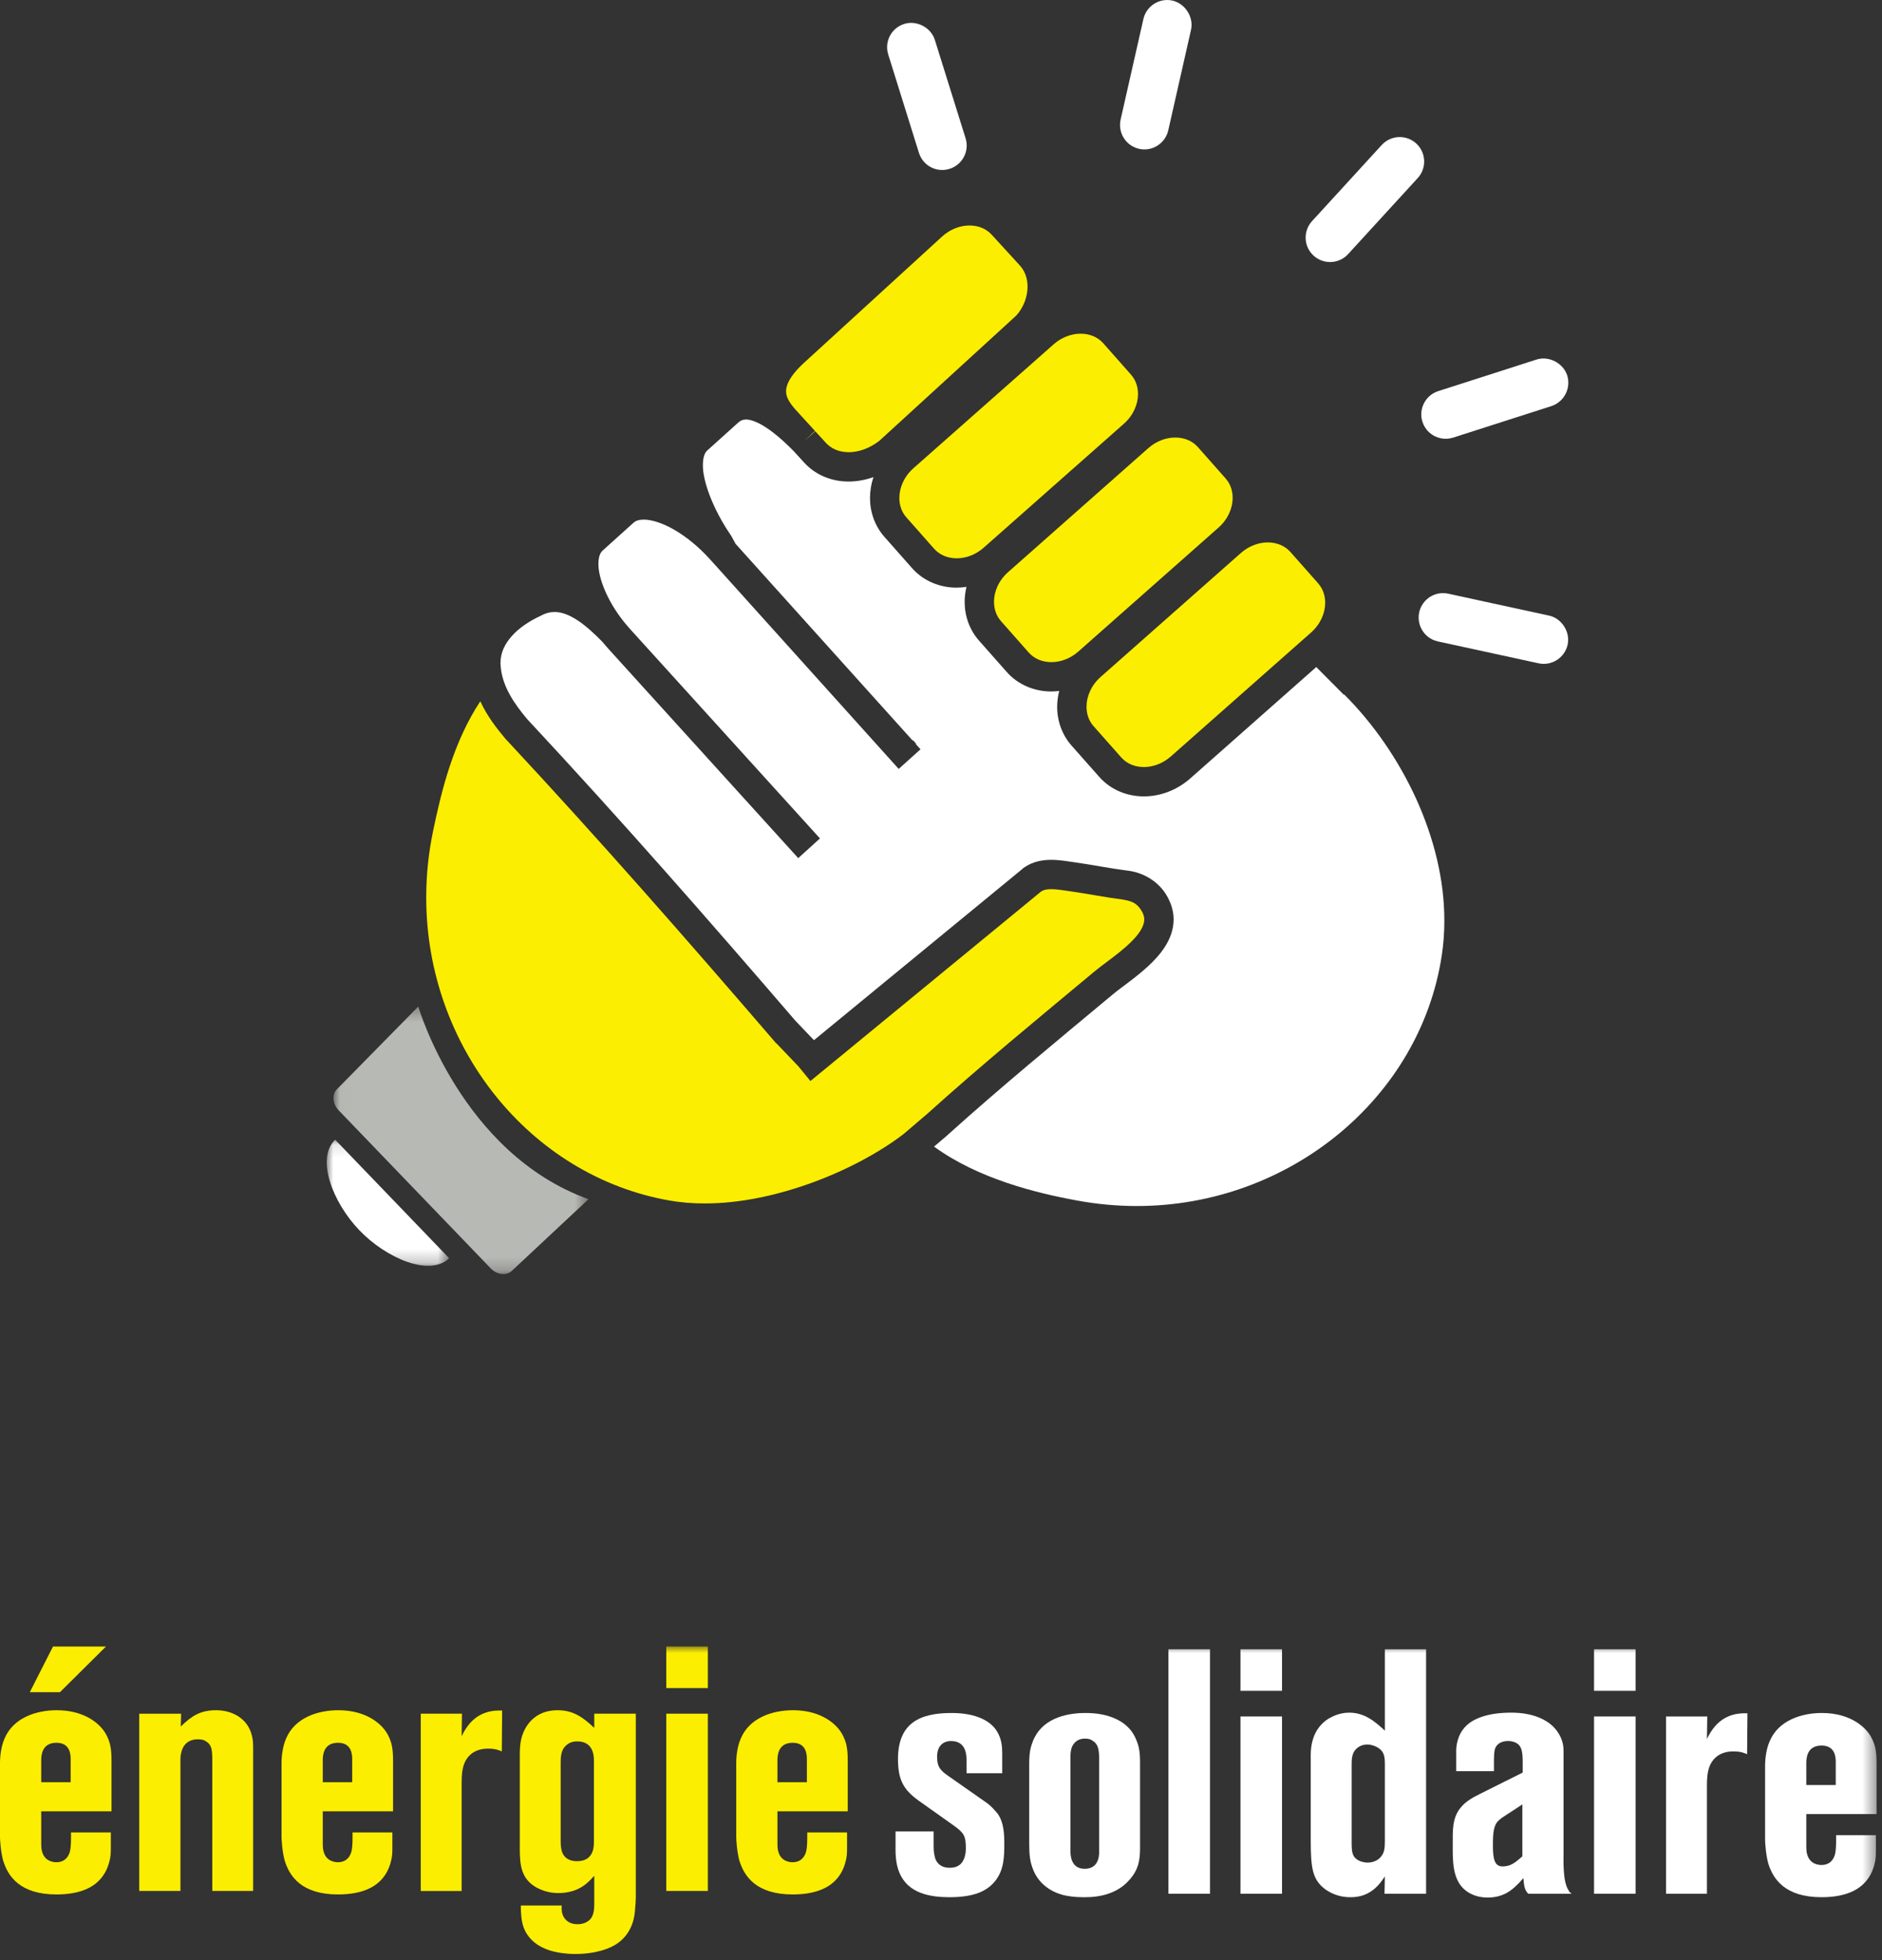 <?xml version="1.0" encoding="UTF-8"?>
<svg width="144px" height="150px" viewBox="0 0 144 150" version="1.1" xmlns="http://www.w3.org/2000/svg" xmlns:xlink="http://www.w3.org/1999/xlink">
    <rect x="0" y="0" width="144" height="150" fill="#333333" stroke="none"/>
    <!-- Generator: sketchtool 40.3 (33839) - http://www.bohemiancoding.com/sketch -->
    <title>C831F6D7-45E5-46CD-8FA7-2B87EBA842B3</title>
    <desc>Created with sketchtool.</desc>
    <defs>
        <polygon id="path-1" points="0 23.53 143.587 23.53 143.587 9.72972973e-05 0 9.72972973e-05"></polygon>
        <polygon id="path-3" points="0.021 20.781 19.533 20.781 19.533 0.306 0.021 0.306 0.021 20.781"></polygon>
        <polygon id="path-5" points="0 0.107 0 9.757 9.368 9.757 9.368 0.107 2.682271e-20 0.107"></polygon>
    </defs>
    <g id="Symbols" stroke="none" stroke-width="1" fill="none" fill-rule="evenodd">
        <g id="Identité">
            <g id="Logo">
                <g>
                    <g id="logo__baseline" transform="translate(0, 126)">
                        <path d="M3.154,12.613 L3.154,14.841 C3.154,15.317 3.154,15.501 3.234,15.742 C3.445,16.429 4.055,16.509 4.32,16.509 C4.823,16.509 5.168,16.244 5.327,15.766 C5.459,15.397 5.433,14.416 5.433,14.229 L8.48,14.229 L8.48,15.317 C8.48,15.793 8.48,16.085 8.347,16.536 C7.817,18.443 6.122,18.974 4.32,18.974 C1.537,18.974 0.61,17.594 0.239,16.376 C0.054,15.715 0,14.76 0,14.602 L0,8.878 C0,8.665 0.027,7.764 0.346,7.049 C1.008,5.46 2.757,4.876 4.346,4.876 C6.545,4.876 7.765,5.989 8.162,6.811 C8.4,7.287 8.532,7.711 8.532,8.744 L8.532,12.613 L3.154,12.613 L3.154,12.613 Z M4.585,3.498 L2.279,3.498 L4.055,0.001 L8.109,0.001 L4.585,3.498 L4.585,3.498 Z M5.406,8.718 C5.406,8.427 5.459,7.367 4.32,7.367 C3.181,7.367 3.154,8.373 3.154,8.718 L3.154,10.387 L5.406,10.387 L5.406,8.718 L5.406,8.718 Z" id="Fill-1" fill="#FCEE00"></path>
                        <path d="M16.243,18.707 L16.243,8.718 C16.243,7.871 16.191,7.525 15.767,7.261 C15.66,7.181 15.475,7.102 15.157,7.102 C13.673,7.102 13.806,8.665 13.806,8.931 L13.806,18.707 L10.652,18.707 L10.652,5.142 L13.859,5.142 L13.831,6.122 C14.654,5.326 15.316,4.876 16.535,4.876 C17.78,4.876 18.946,5.512 19.264,6.784 C19.369,7.155 19.369,7.393 19.369,8.109 L19.369,18.707 L16.243,18.707 Z" id="Fill-3" fill="#FCEE00"></path>
                        <path d="M24.696,12.613 L24.696,14.841 C24.696,15.317 24.696,15.501 24.776,15.742 C24.987,16.429 25.597,16.509 25.861,16.509 C26.365,16.509 26.71,16.244 26.868,15.766 C27.001,15.397 26.974,14.416 26.974,14.229 L30.022,14.229 L30.022,15.317 C30.022,15.793 30.022,16.085 29.889,16.536 C29.36,18.443 27.663,18.974 25.861,18.974 C23.08,18.974 22.152,17.594 21.781,16.376 C21.595,15.715 21.542,14.76 21.542,14.602 L21.542,8.878 C21.542,8.665 21.57,7.764 21.887,7.049 C22.55,5.46 24.299,4.876 25.888,4.876 C28.088,4.876 29.306,5.989 29.704,6.811 C29.942,7.287 30.075,7.711 30.075,8.744 L30.075,12.613 L24.696,12.613 Z M26.948,8.718 C26.948,8.427 27.001,7.367 25.861,7.367 C24.722,7.367 24.696,8.373 24.696,8.718 L24.696,10.387 L26.948,10.387 L26.948,8.718 Z" id="Fill-5" fill="#FCEE00"></path>
                        <path d="M38.395,8.029 C38.156,7.924 37.892,7.817 37.361,7.817 C37.177,7.817 36.645,7.817 36.169,8.135 C35.294,8.745 35.322,9.805 35.322,10.707 L35.322,18.709 L32.194,18.709 L32.194,5.141 L35.346,5.141 L35.322,6.863 C35.4,6.731 35.532,6.412 35.798,6.068 C36.672,4.903 37.865,4.876 38.421,4.903 L38.395,8.029 Z" id="Fill-7" fill="#FCEE00"></path>
                        <path d="M48.596,20.059 C48.568,20.536 48.463,21.888 47.218,22.736 C46.688,23.107 45.602,23.53 44.012,23.53 C43.455,23.53 43.191,23.479 42.925,23.452 C42.475,23.372 40.673,23.134 40.063,21.49 C39.879,20.961 39.851,20.377 39.851,19.822 L42.978,19.822 C42.978,19.875 42.952,20.218 43.031,20.457 C43.111,20.749 43.403,21.251 44.197,21.251 C44.568,21.251 44.78,21.145 44.913,21.067 C45.443,20.776 45.47,20.165 45.47,19.634 L45.47,17.541 C45.045,18.019 44.329,18.868 42.714,18.868 C41.918,18.868 41.362,18.602 41.097,18.47 C39.851,17.806 39.772,16.667 39.772,15.474 L39.772,8.294 C39.772,7.764 39.799,7.314 39.958,6.811 C40.169,6.174 40.833,4.876 42.66,4.876 C43.879,4.876 44.622,5.433 45.47,6.228 L45.47,5.141 L48.649,5.141 L48.649,19.185 C48.649,19.477 48.622,19.768 48.596,20.059 L48.596,20.059 Z M45.443,8.904 C45.443,8.638 45.549,7.261 44.171,7.261 C44.064,7.261 43.694,7.261 43.403,7.499 C43.058,7.764 42.899,8.083 42.899,8.878 L42.899,14.919 C42.899,15.29 42.952,15.554 43.004,15.715 C43.243,16.403 43.932,16.429 44.145,16.429 C45.47,16.429 45.443,15.264 45.443,14.919 L45.443,8.904 Z" id="Fill-9" fill="#FCEE00"></path>
                        <mask id="mask-2" fill="white">
                            <use xlink:href="#path-1"></use>
                        </mask>
                        <g id="Clip-13"></g>
                        <path d="M50.98,3.18 L54.161,3.18 L54.161,9.72972973e-05 L50.98,9.72972973e-05 L50.98,3.18 Z M50.98,18.707 L54.161,18.707 L54.161,5.141 L50.98,5.141 L50.98,18.707 Z" id="Fill-12" fill="#FCEE00" mask="url(#mask-2)"></path>
                        <path d="M59.486,12.613 L59.486,14.841 C59.486,15.317 59.486,15.501 59.566,15.742 C59.776,16.429 60.386,16.509 60.652,16.509 C61.155,16.509 61.5,16.244 61.658,15.766 C61.791,15.397 61.765,14.416 61.765,14.229 L64.812,14.229 L64.812,15.317 C64.812,15.793 64.812,16.085 64.68,16.536 C64.149,18.443 62.453,18.974 60.652,18.974 C57.868,18.974 56.941,17.594 56.571,16.376 C56.386,15.715 56.332,14.76 56.332,14.602 L56.332,8.878 C56.332,8.665 56.359,7.764 56.677,7.049 C57.34,5.46 59.088,4.876 60.678,4.876 C62.877,4.876 64.096,5.989 64.494,6.811 C64.731,7.287 64.864,7.711 64.864,8.744 L64.864,12.613 L59.486,12.613 Z M61.738,8.718 C61.738,8.427 61.791,7.367 60.652,7.367 C59.512,7.367 59.486,8.373 59.486,8.718 L59.486,10.387 L61.738,10.387 L61.738,8.718 Z" id="Fill-14" fill="#FCEE00" mask="url(#mask-2)"></path>
                        <path d="M76.127,17.966 C75.545,18.682 74.591,19.185 72.656,19.185 C71.146,19.185 69.477,18.894 68.814,17.304 C68.522,16.614 68.522,15.793 68.522,15.554 L68.522,14.151 L71.436,14.151 L71.436,15.21 C71.436,15.662 71.464,15.819 71.518,16.058 C71.569,16.376 71.835,16.932 72.656,16.932 C72.762,16.932 73.105,16.932 73.372,16.747 C73.636,16.587 73.901,16.164 73.901,15.448 C73.901,14.469 73.743,14.257 72.973,13.699 L70.324,11.819 C69.053,10.918 68.708,10.123 68.708,8.56 C68.734,5.856 70.376,5.088 72.816,5.088 C74.802,5.088 75.889,5.777 76.312,6.545 C76.629,7.075 76.684,7.631 76.684,8.188 L76.684,9.699 L73.954,9.699 L73.954,8.719 C73.954,8.506 74.007,7.235 72.788,7.235 C72.656,7.235 72.471,7.235 72.206,7.367 C71.808,7.605 71.701,8.029 71.701,8.454 C71.701,9.248 71.993,9.513 72.602,9.937 L75.517,11.978 C75.784,12.164 76.101,12.507 76.34,12.799 C76.657,13.25 76.843,13.859 76.843,14.998 C76.843,16.033 76.843,17.092 76.127,17.966" id="Fill-15" fill="#FFFFFF" mask="url(#mask-2)"></path>
                        <path d="M86.462,17.808 C85.268,19.238 83.388,19.185 82.858,19.185 C82.221,19.185 81.744,19.105 81.505,19.054 C80.977,18.947 79.518,18.496 78.988,16.907 C78.83,16.456 78.749,16.033 78.749,15.078 L78.749,9.01 C78.749,8.082 78.855,7.712 79.015,7.288 C79.651,5.591 81.427,5.088 83.043,5.088 C83.467,5.088 86.064,5.061 86.911,7.076 C87.123,7.552 87.23,7.976 87.23,8.878 L87.23,15.423 C87.23,16.376 87.097,17.065 86.462,17.808 L86.462,17.808 Z M84.102,8.692 C84.102,7.845 84.023,7.472 83.599,7.209 C83.388,7.049 83.123,7.049 83.018,7.049 C82.673,7.049 82.487,7.155 82.379,7.235 C81.877,7.605 81.904,8.162 81.904,8.719 L81.904,15.609 C81.904,15.846 81.877,17.012 82.99,17.012 C84.182,17.012 84.102,15.795 84.102,15.582 L84.102,8.692 Z" id="Fill-16" fill="#FFFFFF" mask="url(#mask-2)"></path>
                        <polygon id="Fill-17" fill="#FFFFFF" mask="url(#mask-2)" points="89.402 18.921 92.582 18.921 92.582 0.212 89.402 0.212"></polygon>
                        <path d="M94.913,3.391 L98.093,3.391 L98.093,0.212 L94.913,0.212 L94.913,3.391 Z M94.913,18.921 L98.093,18.921 L98.093,5.354 L94.913,5.354 L94.913,18.921 Z" id="Fill-18" fill="#FFFFFF" mask="url(#mask-2)"></path>
                        <path d="M105.936,18.921 L105.962,17.594 C105.645,18.047 104.954,19.212 103.312,19.185 C102.359,19.185 101.75,18.813 101.431,18.603 C100.424,17.861 100.291,16.985 100.291,14.841 L100.291,8.665 C100.291,8.188 100.159,6.44 101.669,5.512 C101.908,5.38 102.464,5.062 103.233,5.062 C104.399,5.062 105.194,5.724 105.962,6.44 L105.962,0.212 L109.116,0.212 L109.116,18.921 L105.936,18.921 Z M105.962,9.063 C105.962,8.453 105.936,8.029 105.379,7.711 C105.036,7.526 104.771,7.499 104.61,7.499 C104.479,7.499 104.186,7.526 103.922,7.711 C103.392,8.083 103.42,8.638 103.42,9.222 L103.42,14.998 C103.42,15.793 103.497,16.085 103.869,16.324 C103.976,16.403 104.293,16.536 104.637,16.536 C105.088,16.536 105.485,16.351 105.724,16.007 C105.91,15.742 105.962,15.476 105.962,14.892 L105.962,9.063 Z" id="Fill-19" fill="#FFFFFF" mask="url(#mask-2)"></path>
                        <path d="M116.931,18.921 C116.666,18.629 116.614,18.39 116.561,17.728 C116.401,17.886 116.27,18.073 116.085,18.231 C115.74,18.576 115.078,19.212 113.831,19.212 C113.566,19.212 112.825,19.185 112.188,18.707 C111.076,17.886 111.156,16.271 111.156,15.078 C111.156,14.098 111.103,13.09 111.791,12.296 C112.163,11.845 112.693,11.553 113.223,11.289 L116.508,9.647 L116.508,8.85 C116.508,8.056 116.428,7.658 116.085,7.42 C115.952,7.34 115.74,7.234 115.395,7.234 C115.262,7.234 114.653,7.234 114.415,7.764 C114.308,8.004 114.308,8.453 114.308,9.036 L114.308,9.54 L111.421,9.54 L111.421,8.004 C111.421,7.685 111.473,6.757 112.188,6.068 C112.745,5.512 113.858,5.062 115.606,5.062 C116.004,5.062 118.363,5.035 119.316,6.757 C119.635,7.314 119.635,7.818 119.635,8.056 L119.635,15.608 C119.635,16.351 119.556,18.019 120.032,18.68 C120.059,18.762 120.111,18.813 120.245,18.921 L116.931,18.921 Z M116.482,12.084 L114.944,13.09 C114.838,13.17 114.706,13.277 114.68,13.301 C114.283,13.673 114.229,14.202 114.229,15.263 C114.229,16.271 114.362,16.854 114.996,16.827 C115.447,16.827 115.792,16.641 116.138,16.351 L116.482,16.058 L116.482,12.084 Z" id="Fill-20" fill="#FFFFFF" mask="url(#mask-2)"></path>
                        <path d="M121.967,3.391 L125.146,3.391 L125.146,0.212 L121.967,0.212 L121.967,3.391 Z M121.967,18.921 L125.146,18.921 L125.146,5.354 L121.967,5.354 L121.967,18.921 Z" id="Fill-21" fill="#FFFFFF" mask="url(#mask-2)"></path>
                        <path d="M133.678,8.242 C133.439,8.135 133.175,8.029 132.645,8.029 C132.459,8.029 131.928,8.029 131.452,8.347 C130.577,8.956 130.604,10.016 130.604,10.917 L130.604,18.921 L127.478,18.921 L127.478,5.353 L130.63,5.353 L130.604,7.075 C130.683,6.943 130.816,6.625 131.081,6.281 C131.956,5.114 133.148,5.088 133.705,5.114 L133.678,8.242 Z" id="Fill-22" fill="#FFFFFF" mask="url(#mask-2)"></path>
                        <path d="M138.208,12.825 L138.208,15.052 C138.208,15.528 138.208,15.715 138.288,15.953 C138.499,16.64 139.109,16.72 139.374,16.72 C139.878,16.72 140.223,16.456 140.381,15.979 C140.514,15.609 140.488,14.627 140.488,14.442 L143.534,14.442 L143.534,15.528 C143.534,16.005 143.534,16.297 143.402,16.747 C142.872,18.653 141.177,19.185 139.374,19.185 C136.592,19.185 135.665,17.808 135.294,16.589 C135.108,15.926 135.055,14.972 135.055,14.814 L135.055,9.09 C135.055,8.877 135.082,7.977 135.401,7.261 C136.062,5.671 137.81,5.088 139.401,5.088 C141.6,5.088 142.819,6.202 143.217,7.022 C143.455,7.499 143.587,7.924 143.587,8.958 L143.587,12.825 L138.208,12.825 Z M140.461,8.931 C140.461,8.638 140.514,7.579 139.374,7.579 C138.234,7.579 138.208,8.587 138.208,8.931 L138.208,10.6 L140.461,10.6 L140.461,8.931 Z" id="Fill-23" fill="#FFFFFF" mask="url(#mask-2)"></path>
                    </g>
                    <g id="logo__symbol" transform="translate(25, 0)">
                        <g id="Group-3" transform="translate(0.495, 76.719)">
                            <mask id="mask-4" fill="white">
                                <use xlink:href="#path-3"></use>
                            </mask>
                            <g id="Clip-2"></g>
                            <path d="M19.533,15.05 L13.675,20.528 C13.26,20.928 12.535,20.846 12.053,20.345 L0.42,8.252 C-0.06,7.753 -0.115,7.022 0.299,6.623 L6.51,0.306 C6.51,0.306 9.777,11.534 19.533,15.05" id="Fill-1" fill="#B7B9B4" mask="url(#mask-4)"></path>
                        </g>
                        <g id="Group-6" transform="translate(0, 87.11)">
                            <mask id="mask-6" fill="white">
                                <use xlink:href="#path-5"></use>
                            </mask>
                            <g id="Clip-5"></g>
                            <path d="M0.645,0.107 L9.368,9.177 C7.868,10.621 4.541,9.164 2.506,7.047 C0.469,4.931 -0.856,1.55 0.645,0.107" id="Fill-4" fill="#FFFFFF" mask="url(#mask-6)"></path>
                        </g>
                        <path d="M59.216,51.802 C58.49,52.443 58.132,53.307 58.133,54.083 C58.136,54.654 58.315,55.164 58.674,55.572 L60.788,57.959 C61.216,58.443 61.821,58.696 62.522,58.699 C63.213,58.699 63.967,58.437 64.592,57.882 L75.311,48.407 C76.039,47.764 76.398,46.902 76.397,46.127 C76.395,45.557 76.214,45.049 75.853,44.636 L73.743,42.249 C73.313,41.766 72.707,41.514 72.007,41.508 C71.317,41.508 70.563,41.773 69.937,42.326 L59.216,51.802 Z" id="Fill-7" fill="#FCEE00"></path>
                        <path d="M38.192,33.89 C38.623,34.356 39.211,34.6 39.934,34.605 C40.666,34.607 41.513,34.331 42.28,33.736 L52.765,24.143 C53.319,23.529 53.625,22.695 53.622,21.936 C53.62,21.3 53.424,20.744 53.035,20.317 L50.882,17.965 C50.456,17.499 49.863,17.259 49.182,17.255 C48.479,17.254 47.709,17.53 47.078,18.106 L36.52,27.763 C35.343,28.848 35.144,29.544 35.145,29.942 C35.146,30.201 35.223,30.438 35.386,30.712 C35.546,30.982 35.788,31.262 36.044,31.54 L37.34,32.958 C37.344,32.962 37.347,32.965 37.35,32.97 L37.356,32.976 L37.156,33.159 L36.546,33.755 L37.377,32.997 L38.192,33.89 Z" id="Fill-9" fill="#FCEE00"></path>
                        <path d="M43.813,38.108 C43.815,38.679 43.994,39.188 44.356,39.598 L46.466,41.985 C46.894,42.468 47.503,42.722 48.202,42.725 C48.894,42.725 49.648,42.462 50.271,41.908 L60.99,32.43 C61.719,31.788 62.077,30.926 62.075,30.153 C62.073,29.583 61.894,29.074 61.532,28.664 L59.423,26.276 C58.992,25.792 58.385,25.54 57.683,25.535 C56.995,25.535 56.241,25.799 55.616,26.351 L44.896,35.827 C44.169,36.47 43.811,37.332 43.813,38.108" id="Fill-11" fill="#FCEE00"></path>
                        <path d="M58.726,74.357 C59.304,73.879 60.016,73.386 60.681,72.846 C61.345,72.312 61.943,71.733 62.257,71.226 C62.468,70.884 62.552,70.607 62.552,70.366 C62.551,70.209 62.522,70.05 62.425,69.845 C62.084,69.196 61.737,68.977 60.922,68.842 C59.532,68.664 58.209,68.393 56.922,68.211 C56.374,68.134 55.849,68.043 55.433,68.044 C55.068,68.044 54.837,68.108 54.68,68.207 L37.899,81.995 L37.008,82.725 L36.09,81.603 L34.406,79.839 L34.394,79.851 C34.337,79.782 34.262,79.698 34.182,79.602 C27.452,71.782 20.919,64.314 13.681,56.543 L13.664,56.526 L13.645,56.502 C12.974,55.705 12.261,54.774 11.75,53.668 C9.676,56.798 8.77,60.567 8.16,63.486 C7.788,65.236 7.612,66.972 7.612,68.676 C7.61,80.067 15.522,89.989 26.223,91.871 C27.082,92.022 27.98,92.094 28.902,92.094 C34.274,92.112 40.452,89.589 44.091,86.818 L44.093,86.82 L45.957,85.229 C50.122,81.474 54.446,77.923 58.726,74.357" id="Fill-13" fill="#FCEE00"></path>
                        <path d="M53.211,66.51 L53.205,66.503 C53.283,66.439 53.354,66.391 53.422,66.346 C54.085,65.908 54.81,65.799 55.428,65.799 L55.433,65.799 C56.132,65.801 56.752,65.925 57.235,65.99 C58.613,66.184 59.926,66.453 61.208,66.616 C62.534,66.757 63.829,67.525 64.449,68.873 C64.681,69.357 64.799,69.871 64.798,70.366 C64.798,71.143 64.522,71.838 64.157,72.418 C63.79,73.002 63.323,73.501 62.835,73.952 C61.864,74.845 60.771,75.573 60.162,76.083 C55.872,79.657 51.567,83.192 47.461,86.896 C47.403,86.95 47.359,86.988 47.334,87.014 L47.334,87.013 L47.33,87.011 L46.467,87.745 C49.843,90.199 54.244,91.292 57.409,91.87 C58.95,92.155 60.477,92.292 61.977,92.292 C73.634,92.294 83.684,84.03 85.321,73.08 C85.45,72.219 85.513,71.347 85.513,70.467 C85.527,64.215 82.303,57.591 77.842,53.137 L77.816,53.163 L76.99,52.329 L76.978,52.32 L75.713,51.046 L66.081,59.563 C65.049,60.476 63.774,60.944 62.522,60.944 C61.261,60.946 59.994,60.456 59.105,59.447 L56.99,57.058 C56.245,56.214 55.886,55.142 55.888,54.083 C55.889,53.678 55.945,53.273 56.043,52.876 C55.843,52.9 55.644,52.916 55.445,52.916 C54.183,52.919 52.915,52.426 52.026,51.418 L49.916,49.032 C49.167,48.186 48.808,47.115 48.81,46.055 C48.81,45.671 48.859,45.287 48.948,44.91 C48.7,44.947 48.452,44.97 48.201,44.97 C46.942,44.974 45.673,44.481 44.782,43.474 L42.674,41.086 C41.925,40.241 41.567,39.168 41.568,38.107 C41.568,37.571 41.658,37.032 41.831,36.513 C41.208,36.733 40.567,36.848 39.934,36.85 C38.678,36.854 37.426,36.381 36.535,35.404 L35.736,34.53 C35.735,34.527 35.733,34.526 35.728,34.522 C34.907,33.686 34.151,33.05 33.512,32.65 C32.873,32.244 32.368,32.098 32.074,32.104 C31.832,32.113 31.703,32.155 31.489,32.335 L29.122,34.467 C28.945,34.623 28.787,34.935 28.781,35.573 C28.761,36.83 29.558,38.968 30.911,40.95 L30.943,40.993 L31.281,41.616 L44.827,56.669 L44.856,56.643 L45.092,56.907 L45.063,56.932 L45.432,57.341 L45.431,57.341 L43.763,58.843 L29.527,43.024 L29.33,42.808 C28.439,41.818 27.463,41.037 26.554,40.52 C25.648,39.998 24.806,39.758 24.252,39.764 C23.845,39.768 23.629,39.865 23.482,39.995 L21.113,42.129 C20.942,42.282 20.793,42.568 20.788,43.14 C20.771,44.204 21.45,45.981 22.751,47.599 C22.76,47.607 22.77,47.622 22.78,47.633 C22.819,47.676 22.858,47.721 22.893,47.771 C23.007,47.905 23.12,48.037 23.233,48.163 L37.738,64.161 L36.076,65.669 L21.563,49.664 C21.413,49.496 21.27,49.33 21.133,49.167 L21.076,49.099 C20.492,48.506 19.859,47.915 19.233,47.498 C18.585,47.063 17.976,46.832 17.434,46.834 C17.097,46.837 16.763,46.91 16.361,47.129 L16.329,47.147 L16.293,47.162 C15.504,47.527 14.709,48.057 14.161,48.675 C13.607,49.3 13.297,49.957 13.295,50.731 C13.295,50.75 13.295,50.775 13.296,50.807 C13.299,50.909 13.308,51.012 13.32,51.113 C13.473,52.556 14.332,53.841 15.344,55.038 C22.593,62.821 29.133,70.297 35.861,78.115 L37.28,79.601 L53.211,66.51 Z" id="Fill-15" fill="#FFFFFF"></path>
                        <path d="M68.233,40.375 C68.961,39.734 69.319,38.871 69.317,38.097 C69.314,37.527 69.135,37.02 68.773,36.61 L66.664,34.223 C66.234,33.738 65.627,33.484 64.927,33.483 C64.237,33.481 63.485,33.744 62.859,34.297 L52.141,43.776 C51.411,44.416 51.053,45.279 51.056,46.054 C51.057,46.626 51.236,47.134 51.598,47.543 L53.708,49.931 C54.136,50.414 54.743,50.669 55.445,50.67 C56.136,50.67 56.89,50.409 57.514,49.855 L68.231,40.376 L68.462,40.637 L68.462,40.636 L68.233,40.375 Z" id="Fill-17" fill="#FCEE00"></path>
                        <path d="M84.153,48.64 C83.663,48.191 83.449,47.508 83.587,46.861 C83.697,46.371 83.987,45.954 84.406,45.683 C84.826,45.416 85.326,45.327 85.815,45.433 L93.518,47.108 C94.497,47.316 95.158,48.363 94.948,49.329 C94.726,50.339 93.729,50.979 92.724,50.76 L85.017,49.085 C84.695,49.015 84.397,48.861 84.153,48.64" id="Fill-19" fill="#FFFFFF"></path>
                        <path d="M84.353,33.088 C84.11,32.865 83.929,32.581 83.833,32.265 C83.687,31.809 83.727,31.301 83.956,30.856 C84.186,30.411 84.573,30.082 85.049,29.93 L92.561,27.517 C93.509,27.214 94.598,27.778 94.912,28.722 C95.223,29.703 94.68,30.757 93.705,31.076 L86.187,33.489 C85.551,33.693 84.848,33.541 84.353,33.088" id="Fill-21" fill="#FFFFFF"></path>
                        <path d="M45.831,12.521 C45.594,12.302 45.413,12.019 45.314,11.704 L42.962,4.168 C42.812,3.694 42.858,3.188 43.09,2.746 C43.322,2.304 43.714,1.976 44.19,1.83 C45.132,1.533 46.232,2.097 46.53,3.057 L48.882,10.583 C49.189,11.568 48.636,12.618 47.651,12.923 C47.025,13.125 46.323,12.971 45.831,12.521" id="Fill-23" fill="#FFFFFF"></path>
                        <path d="M61.304,10.946 C60.812,10.496 60.597,9.811 60.741,9.159 L62.486,1.457 C62.714,0.45 63.718,-0.18 64.721,0.047 C65.684,0.275 66.35,1.313 66.13,2.283 L64.389,9.977 C64.158,10.982 63.155,11.616 62.156,11.39 C61.835,11.317 61.542,11.164 61.304,10.946" id="Fill-25" fill="#FFFFFF"></path>
                        <path d="M75.507,19.563 C74.745,18.867 74.693,17.681 75.391,16.921 L80.72,11.097 C81.417,10.336 82.602,10.284 83.363,10.98 C84.123,11.677 84.176,12.862 83.48,13.623 L78.15,19.446 C77.452,20.207 76.268,20.26 75.507,19.563" id="Fill-27" fill="#FFFFFF"></path>
                    </g>
                </g>
            </g>
        </g>
    </g>
</svg>